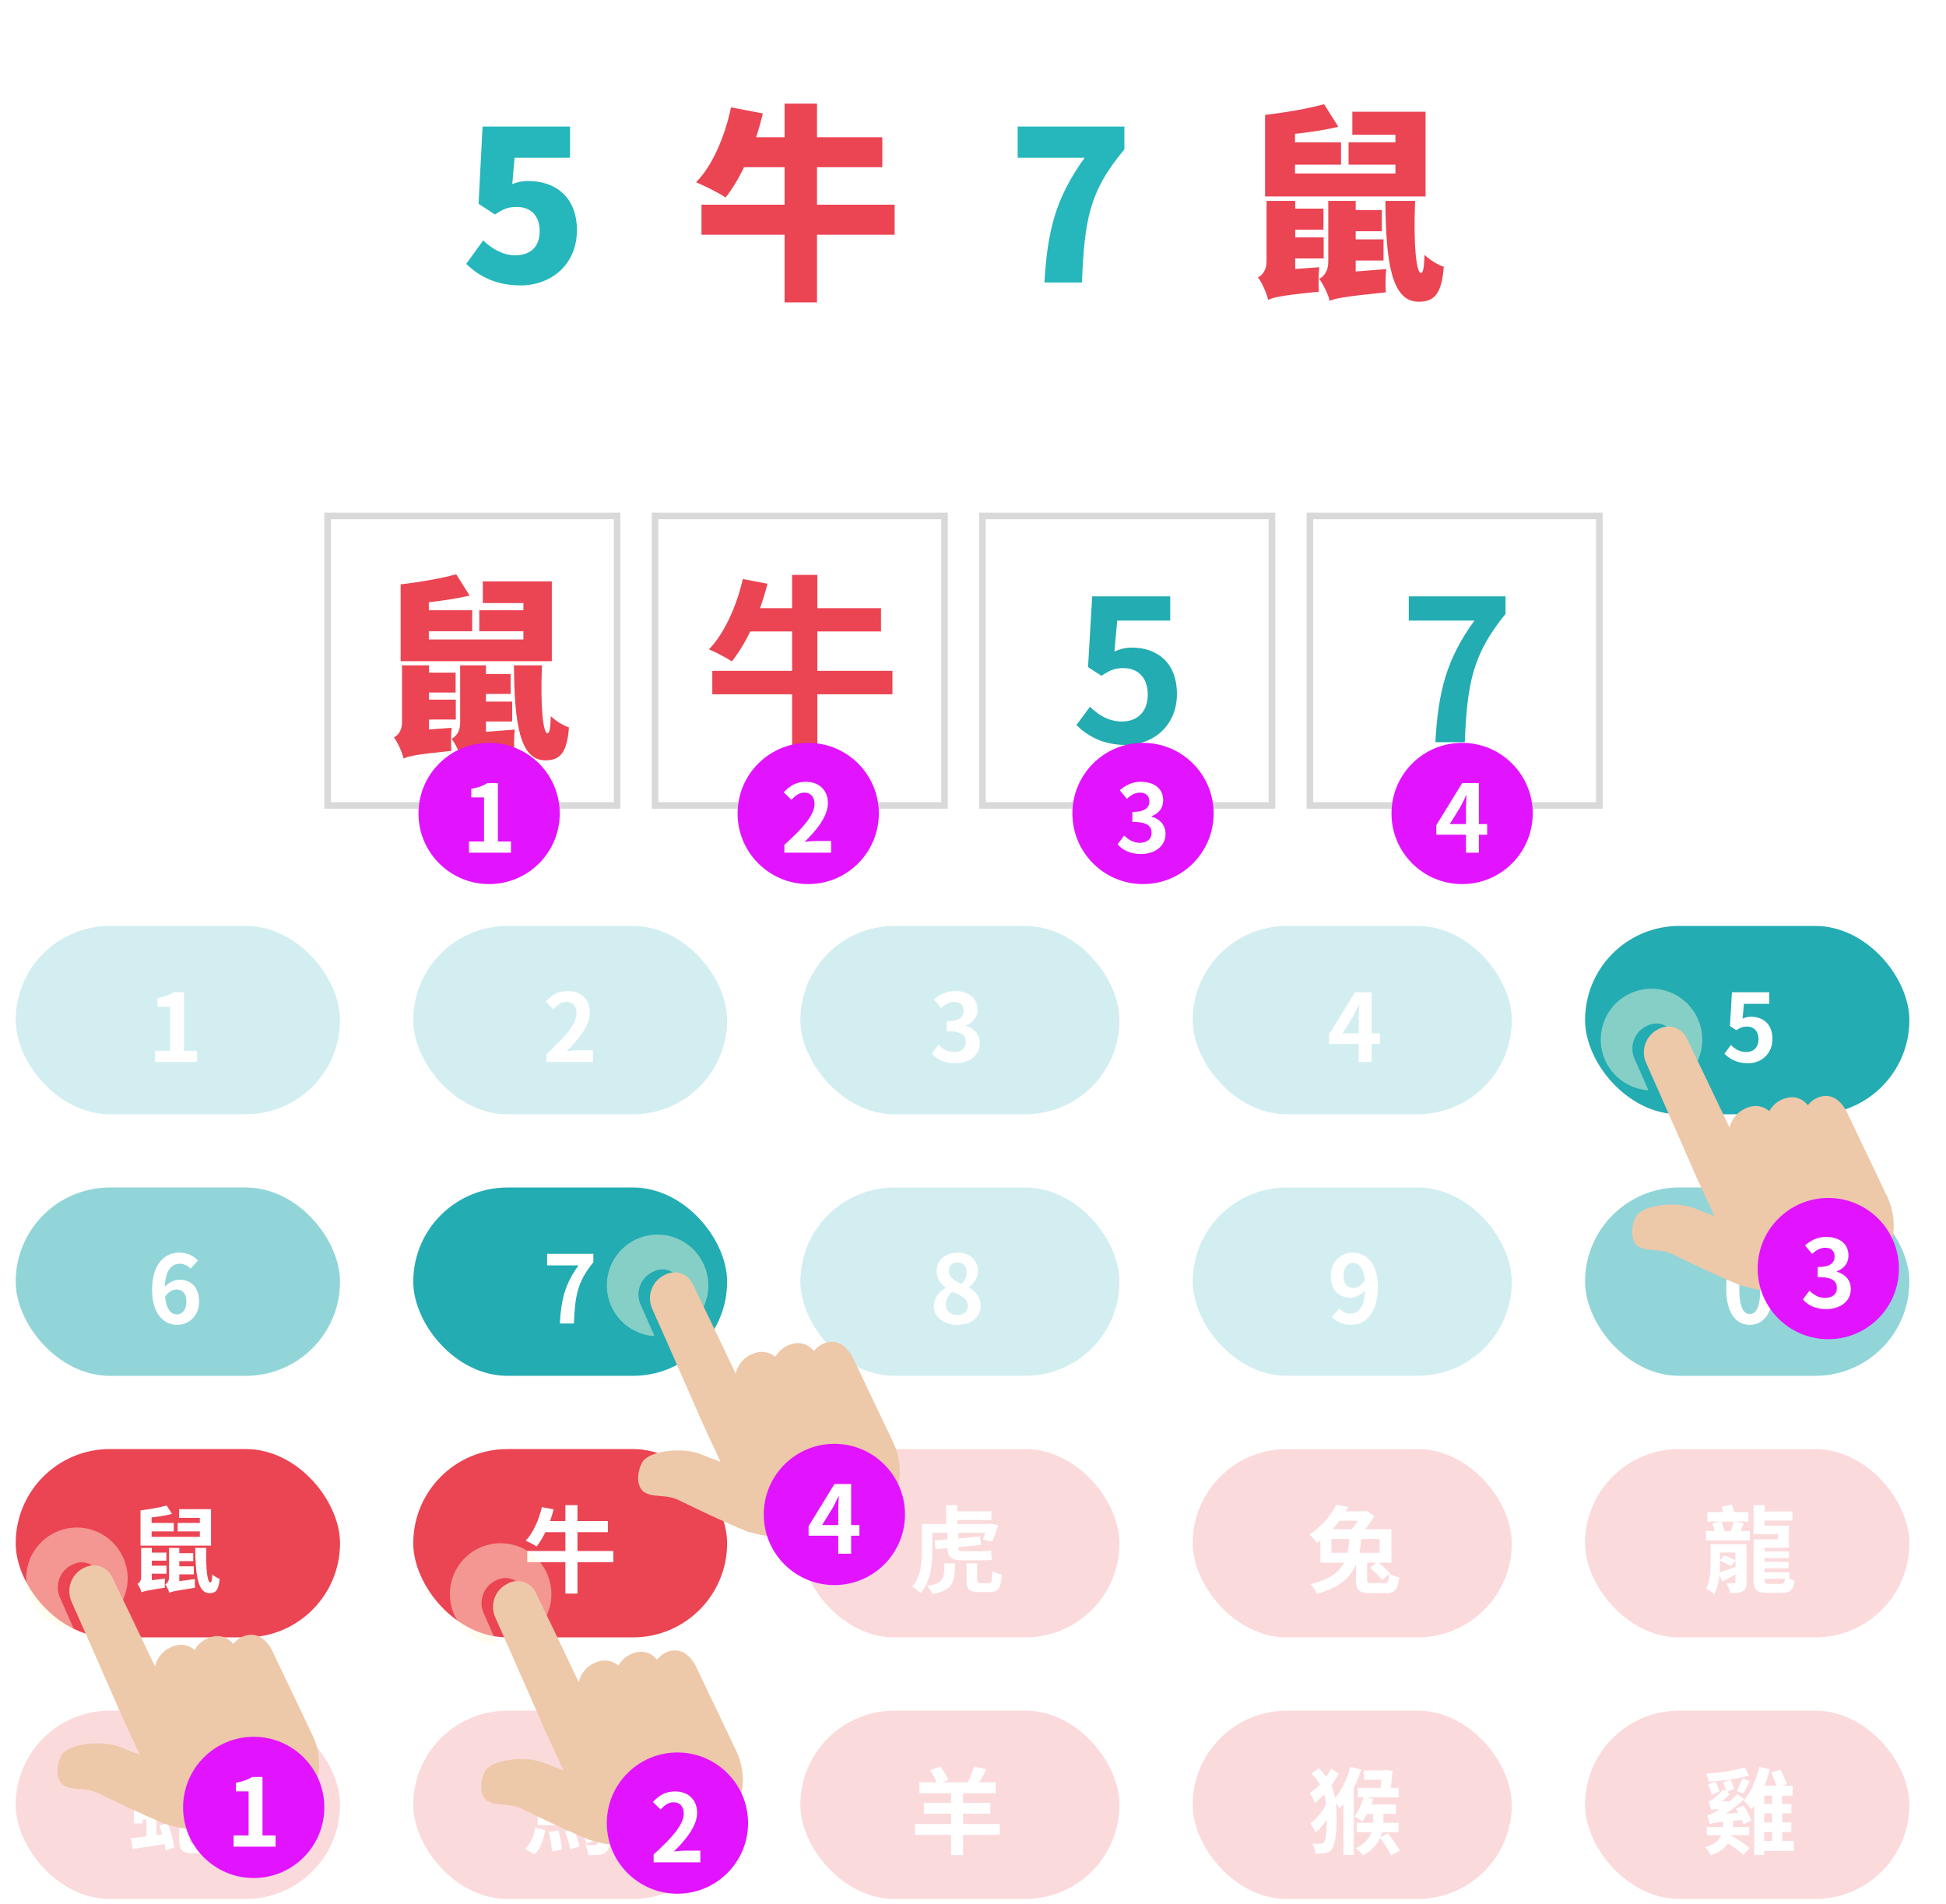 <svg width="372" height="364" viewBox="0 0 372 364" fill="none" xmlns="http://www.w3.org/2000/svg">
<g opacity="0.2">
<rect x="2.5" y="176.5" width="63" height="37" rx="18.5" fill="#23ACB2" stroke="white"/>
<path d="M29.649 203H37.677V200.858H35.175V189.68H33.213C32.349 190.202 31.449 190.544 30.099 190.796V192.434H32.529V200.858H29.649V203Z" fill="white"/>
</g>
<rect x="2.5" y="276.5" width="63" height="37" rx="18.5" fill="#EB4452" stroke="white"/>
<path d="M31.862 287.79C30.548 288.168 28.568 288.51 26.858 288.726C27.056 289.14 27.29 289.806 27.344 290.22C29.108 290.094 31.25 289.824 32.888 289.392L31.862 287.79ZM26.858 288.726V294.666H28.982V289.104L26.858 288.726ZM26.858 293.784V295.458H40.34V288.492H34.238V290.148H38.198V293.784H26.858ZM28.064 291.12V292.74H33.212V291.12H28.064ZM33.968 291.12V292.74H38.846V291.12H33.968ZM37.316 295.89C37.37 301.308 37.874 304.548 40.052 304.548C41.24 304.548 41.816 303.972 41.978 301.812C41.528 301.65 40.952 301.308 40.574 300.948C40.538 302.1 40.43 302.514 40.214 302.514C39.674 302.514 39.314 300.264 39.44 295.89H37.316ZM27.038 304.386C27.038 303.738 29.018 302.712 29.018 302.712V295.908H26.984V301.452C26.984 302.208 26.624 302.586 26.282 302.766C26.57 303.126 26.93 303.936 27.038 304.386ZM27.038 304.386C27.434 304.188 28.082 304.026 31.52 303.504C31.484 303.072 31.484 302.298 31.538 301.758L27.866 302.208L26.966 302.82L27.038 304.386ZM32.366 304.476C32.366 303.828 34.274 302.784 34.274 302.784V295.908H32.312V301.506C32.312 302.28 31.934 302.676 31.592 302.874C31.862 303.234 32.258 304.026 32.366 304.476ZM32.366 304.476C32.78 304.26 33.446 304.098 37.262 303.522C37.244 303.108 37.226 302.37 37.28 301.848L33.176 302.388L32.312 302.982L32.366 304.476ZM28.262 296.79V298.338H31.808V296.79H28.262ZM28.28 299.292V300.822H31.826V299.292H28.28ZM33.374 296.898V298.428H36.938V296.898H33.374ZM33.482 299.418V300.948H37.046V299.418H33.482Z" fill="white"/>
<g opacity="0.5">
<rect x="2.5" y="226.5" width="63" height="37" rx="18.5" fill="#23ACB2" stroke="white"/>
<path d="M33.861 253.252C36.129 253.252 38.055 251.542 38.055 248.806C38.055 245.944 36.453 244.63 34.221 244.63C33.321 244.63 32.079 245.206 31.377 246.196L31.485 247.996C32.151 246.898 32.997 246.502 33.735 246.502C34.869 246.502 35.625 247.222 35.625 248.806C35.625 250.426 34.815 251.254 33.825 251.254C32.511 251.254 31.503 249.976 31.503 246.52C31.503 242.812 32.781 241.57 34.401 241.57C35.157 241.57 35.985 242.002 36.435 242.524L37.857 240.958C37.047 240.112 35.859 239.446 34.239 239.446C31.539 239.446 29.073 241.57 29.073 246.52C29.073 251.218 31.341 253.252 33.861 253.252Z" fill="white"/>
</g>
<g opacity="0.2">
<rect x="2.5" y="326.5" width="63" height="37" rx="18.5" fill="#EB4452" stroke="white"/>
<path d="M27.992 337.754V341.984H29.918V337.754H27.992ZM26.588 340.958V342.722H30.692V346.106H26.588V347.852H32.384V340.958H26.588ZM25.58 340.958V348.554H27.218V340.958H25.58ZM28.19 341.732V346.934H27.992V351.632H29.9V346.934H29.72V341.732H28.19ZM25.022 351.398L25.346 353.468C27.146 353.198 29.522 352.838 31.754 352.46L31.682 350.552C29.252 350.876 26.714 351.218 25.022 351.398ZM30.458 348.968C31.016 350.462 31.52 352.442 31.664 353.72L33.32 353.18C33.158 351.884 32.618 349.958 32.024 348.464L30.458 348.968ZM32.744 340.31V343.892H34.67V342.128H39.746V343.892H41.78V340.31H32.744ZM34.256 343.604V351.542C34.256 353.648 34.796 354.26 36.866 354.26C37.28 354.26 39.062 354.26 39.512 354.26C41.312 354.26 41.852 353.414 42.068 350.588C41.528 350.462 40.682 350.12 40.25 349.796C40.16 351.992 40.052 352.406 39.332 352.406C38.936 352.406 37.46 352.406 37.136 352.406C36.362 352.406 36.254 352.28 36.254 351.542V343.604H34.256ZM39.836 344.9C38.522 345.908 36.326 347.15 34.76 347.834L35.93 349.166C37.55 348.5 39.656 347.402 41.294 346.34L39.836 344.9ZM35.462 338.06C35.84 338.852 36.326 339.95 36.506 340.652L38.558 339.968C38.306 339.302 37.856 338.276 37.406 337.502L35.462 338.06Z" fill="white"/>
</g>
<g opacity="0.2">
<rect x="227.5" y="176.5" width="62" height="37" rx="18.5" fill="#23ACB2" stroke="white"/>
<path d="M259.739 203H262.205V189.68H259.019L254.069 197.744V199.562H263.789V197.528H256.643L258.695 194.216C259.073 193.496 259.433 192.758 259.775 192.038H259.847C259.811 192.83 259.739 194.036 259.739 194.81V203Z" fill="white"/>
</g>
<g opacity="0.2">
<rect x="227.5" y="276.5" width="62" height="37" rx="18.5" fill="#EB4452" stroke="white"/>
<path d="M258.01 293.172C257.722 297.6 257.416 301.164 250.522 302.838C250.972 303.288 251.512 304.116 251.728 304.656C259.198 302.658 259.936 298.356 260.278 293.172H258.01ZM255.436 287.628C254.518 289.536 252.808 291.732 250.288 293.352C250.756 293.694 251.458 294.45 251.764 294.936C254.536 292.974 256.408 290.544 257.722 288.06L255.436 287.628ZM261.916 299.67C262.726 300.39 263.752 301.416 264.202 302.064L265.696 300.768C265.192 300.12 264.112 299.166 263.32 298.518L261.916 299.67ZM254.518 294.198H263.734V296.826H254.518V294.198ZM252.412 292.326V298.716H265.984V292.326H252.412ZM260.368 288.888V289.32C259.954 290.274 258.946 291.804 258.028 292.776C258.496 293.046 259.216 293.514 259.63 293.856C260.674 292.776 261.97 291.102 262.726 289.806L261.214 288.798L260.872 288.888H260.368ZM255.562 288.888L254.284 290.706H261.16V288.888H255.562ZM259.198 297.744V301.956C259.198 303.936 259.738 304.548 262.042 304.548C262.492 304.548 264.346 304.548 264.85 304.548C266.632 304.548 267.226 303.918 267.478 301.542C266.884 301.416 265.984 301.074 265.552 300.75C265.462 302.352 265.336 302.622 264.652 302.622C264.184 302.622 262.654 302.622 262.294 302.622C261.484 302.622 261.34 302.532 261.34 301.92V297.744H259.198Z" fill="white"/>
</g>
<g opacity="0.2">
<rect x="227.5" y="226.5" width="62" height="37" rx="18.5" fill="#23ACB2" stroke="white"/>
<path d="M258.281 253.252C260.927 253.252 263.393 251.074 263.393 246.034C263.393 241.426 261.125 239.446 258.587 239.446C256.319 239.446 254.411 241.138 254.411 243.892C254.411 246.718 255.995 248.068 258.227 248.068C259.163 248.068 260.369 247.474 261.089 246.484L260.945 244.684C260.297 245.782 259.469 246.196 258.713 246.196C257.579 246.196 256.823 245.44 256.823 243.892C256.823 242.236 257.633 241.426 258.641 241.426C259.937 241.426 260.963 242.632 260.963 246.034C260.963 249.85 259.685 251.11 258.119 251.11C257.327 251.11 256.517 250.696 256.013 250.138L254.609 251.74C255.419 252.568 256.607 253.252 258.281 253.252Z" fill="white"/>
</g>
<g opacity="0.2">
<rect x="227.5" y="326.5" width="62" height="37" rx="18.5" fill="#EB4452" stroke="white"/>
<path d="M258.118 337.754C257.596 339.86 256.426 342.488 254.86 344.036C255.22 344.432 255.796 345.224 256.048 345.692C257.956 343.838 259.36 340.904 260.206 338.24L258.118 337.754ZM260.674 343.424C260.386 344.648 259.738 346.232 258.928 347.222C259.342 347.438 260.026 347.87 260.386 348.194C261.322 347.096 262.06 345.368 262.546 343.874L260.674 343.424ZM260.71 338.438V340.22H264.904V338.438H260.71ZM259.558 341.768V343.568H267.37V341.768H259.558ZM260.854 344.936V346.736H266.866V344.936H260.854ZM259.342 348.428V350.228H267.352V348.428H259.342ZM264.202 338.438V338.672C264.148 339.572 264.004 341.21 263.824 342.452L265.75 342.614C265.93 341.408 266.092 339.932 266.182 338.492L264.742 338.366L264.418 338.438H264.202ZM262.474 345.854V348.212C262.474 349.67 262.186 351.866 259.18 353.288C259.63 353.63 260.242 354.278 260.53 354.692C263.842 352.892 264.454 350.246 264.454 348.248V345.854H262.474ZM256.804 342.488V354.602H258.802V340.688L258.658 340.616L256.804 342.488ZM250.702 339.05C253.222 341.498 253.636 344.162 253.636 347.438C253.636 349.616 253.51 351.65 253.114 352.154C252.988 352.334 252.844 352.406 252.61 352.442C252.232 352.478 251.656 352.478 250.864 352.424C251.206 352.982 251.386 353.684 251.404 354.314C252.214 354.35 252.934 354.332 253.51 354.188C253.96 354.098 254.32 353.882 254.572 353.54C255.328 352.496 255.508 349.958 255.508 347.492C255.508 344.018 255.13 340.886 252.106 338.024L250.702 339.05ZM253.582 344.72C252.934 346.16 251.656 347.762 250.468 348.554C250.828 348.986 251.296 349.832 251.494 350.318C252.79 349.184 254.212 347.222 254.986 345.548L253.582 344.72ZM254.446 338.114C253.6 339.86 251.908 341.804 250.378 342.776C250.738 343.244 251.17 344.144 251.35 344.684C253.078 343.334 254.896 341.048 255.922 339.014L254.446 338.114ZM263.806 351.254C264.544 352.316 265.516 353.792 265.948 354.656L267.604 353.72C267.1 352.856 266.092 351.47 265.336 350.426L263.806 351.254Z" fill="white"/>
</g>
<rect x="302.5" y="176.5" width="63" height="37" rx="18.5" fill="#23ACB2" stroke="white"/>
<path d="M334.159 203.252C336.607 203.252 338.821 201.542 338.821 198.59C338.821 195.674 336.949 194.36 334.717 194.36C334.105 194.36 333.637 194.486 333.115 194.72L333.367 191.894H338.209V189.68H331.081L330.703 196.142L331.927 196.934C332.701 196.43 333.133 196.232 333.925 196.232C335.257 196.232 336.157 197.096 336.157 198.644C336.157 200.228 335.203 201.11 333.799 201.11C332.575 201.11 331.621 200.498 330.883 199.76L329.641 201.434C330.649 202.424 332.053 203.252 334.159 203.252Z" fill="white"/>
<g opacity="0.2">
<rect x="302.5" y="276.5" width="63" height="37" rx="18.5" fill="#EB4452" stroke="white"/>
<path d="M326.382 289.05V290.85H334.23V289.05H326.382ZM326.112 292.668V294.468H334.5V292.668H326.112ZM327.354 291.192C327.57 291.84 327.804 292.686 327.894 293.244L329.658 292.776C329.568 292.254 329.316 291.408 329.064 290.814L327.354 291.192ZM331.44 290.814C331.314 291.426 331.008 292.326 330.792 292.938L332.412 293.334C332.664 292.794 333.006 292.02 333.366 291.21L331.44 290.814ZM331.746 295.206V302.406C331.746 302.604 331.674 302.658 331.458 302.658C331.278 302.676 330.648 302.676 330.072 302.658C330.324 303.162 330.63 303.972 330.738 304.53C331.746 304.53 332.52 304.512 333.114 304.188C333.708 303.864 333.87 303.342 333.87 302.46V295.206H331.746ZM336.03 288.924V290.67H342.654V288.924H336.03ZM336.03 296.574V297.834H341.988V296.574H336.03ZM336.156 298.554V299.814H341.898V298.554H336.156ZM335.922 300.552V301.794H342.078V300.552H335.922ZM335.22 287.718V292.722H337.326V287.718H335.22ZM335.22 291.66V293.262H339.9V294.27H335.22V295.872H341.97V291.66H335.22ZM335.22 295.08V302.01C335.22 303.99 335.832 304.494 337.866 304.494C338.334 304.494 340.188 304.494 340.638 304.494C342.276 304.494 342.834 303.936 343.068 302.1C342.492 301.974 341.682 301.686 341.232 301.38C341.16 302.514 341.034 302.766 340.44 302.766C340.026 302.766 338.514 302.766 338.19 302.766C337.452 302.766 337.326 302.658 337.326 301.974V295.08H335.22ZM329.082 288.06C329.316 288.672 329.55 289.518 329.622 290.076L331.656 289.518C331.548 288.996 331.278 288.186 331.026 287.592L329.082 288.06ZM327.948 295.206V296.772H332.25V295.206H327.948ZM326.994 295.206V298.806C326.994 300.3 326.94 302.244 326.13 303.684C326.544 303.864 327.354 304.404 327.678 304.71C328.65 303.108 328.794 300.642 328.794 298.824V295.206H326.994ZM328.578 300.642L329.19 302.352C330.198 301.83 331.296 301.218 332.43 300.588L332.142 299.364C330.792 299.85 329.514 300.354 328.578 300.642ZM328.758 298.32C329.46 298.626 330.414 299.094 330.9 299.382L331.764 298.284C331.26 297.996 330.306 297.582 329.604 297.312L328.758 298.32Z" fill="white"/>
</g>
<g opacity="0.5">
<rect x="302.5" y="226.5" width="63" height="37" rx="18.5" fill="#23ACB2" stroke="white"/>
<path d="M334.501 253.252C337.201 253.252 339.001 250.894 339.001 246.286C339.001 241.696 337.201 239.446 334.501 239.446C331.783 239.446 329.983 241.696 329.983 246.286C329.983 250.894 331.783 253.252 334.501 253.252ZM334.501 251.182C333.349 251.182 332.485 250.03 332.485 246.286C332.485 242.56 333.349 241.48 334.501 241.48C335.653 241.48 336.499 242.56 336.499 246.286C336.499 250.03 335.653 251.182 334.501 251.182Z" fill="white"/>
</g>
<g opacity="0.2">
<rect x="302.5" y="326.5" width="63" height="37" rx="18.5" fill="#EB4452" stroke="white"/>
<path d="M326.238 349.238V350.804H334.392V349.238H326.238ZM329.586 351.956C330.882 352.676 332.484 353.81 333.24 354.584L334.446 353.288C333.636 352.514 331.98 351.47 330.72 350.786L329.586 351.956ZM329.46 348.068C329.334 350.768 328.956 352.262 325.95 353.108C326.346 353.45 326.832 354.17 327.012 354.638C330.54 353.522 331.152 351.434 331.35 348.068H329.46ZM336.084 344.828V346.646H342.438V344.828H336.084ZM336.084 348.374V350.192H342.438V348.374H336.084ZM336.102 351.902V353.846H342.924V351.902H336.102ZM336.318 337.718C335.742 340.202 334.698 342.65 333.348 344.162C333.78 344.558 334.5 345.458 334.788 345.89C336.3 344.054 337.578 341.12 338.334 338.204L336.318 337.718ZM337.254 341.336H337.236L335.328 343.406V354.602H337.254V343.262H342.69V341.336H337.254ZM338.766 342.128V352.946H340.692V342.128H338.766ZM331.836 345.746C332.43 346.664 333.024 347.906 333.24 348.716L334.788 348.032C334.536 347.222 333.906 346.034 333.294 345.152L331.836 345.746ZM329.37 340.742C329.64 341.318 329.928 342.092 330.018 342.596L331.494 341.966C331.386 341.462 331.08 340.724 330.792 340.166L329.37 340.742ZM333.528 337.844C331.71 338.438 328.776 338.87 326.238 339.05C326.382 339.464 326.58 340.13 326.616 340.58C329.172 340.436 332.214 340.058 334.338 339.41L333.528 337.844ZM326.526 341.12C326.814 341.732 327.102 342.56 327.192 343.1L328.686 342.452C328.578 341.912 328.254 341.12 327.93 340.544L326.526 341.12ZM333.078 339.932C332.826 340.688 332.358 341.714 331.998 342.38L333.258 342.848C333.636 342.254 334.086 341.354 334.5 340.454L333.078 339.932ZM327.084 345.998C327.084 345.656 327.912 345.188 327.912 345.188V345.152C328.848 344.63 329.856 343.802 330.684 342.938L329.406 342.02C328.722 342.92 327.768 343.676 327.444 343.91C327.156 344.126 326.904 344.288 326.652 344.342C326.814 344.792 327.012 345.638 327.084 345.998ZM327.084 345.998C327.39 345.872 327.894 345.782 330.684 345.71C330.81 345.368 331.098 344.72 331.35 344.324L327.804 344.36L327.084 344.828V345.998ZM326.832 348.68C326.832 348.374 327.75 347.96 327.75 347.96V347.906C329.622 346.97 331.638 345.62 333.42 343.946L332.142 342.938C330.612 344.54 328.542 345.962 327.876 346.34C327.264 346.736 326.85 346.952 326.418 347.024C326.562 347.492 326.778 348.356 326.832 348.68ZM326.832 348.68C327.318 348.464 328.038 348.374 333.87 347.816C333.798 347.474 333.708 346.844 333.672 346.394L327.57 346.898L326.796 347.438L326.832 348.68ZM338.568 338.816C339 339.716 339.522 340.922 339.72 341.678L341.592 341.048C341.34 340.292 340.818 339.158 340.35 338.276L338.568 338.816Z" fill="white"/>
</g>
<g opacity="0.2">
<rect x="78.5" y="176.5" width="61" height="37" rx="18.5" fill="#23ACB2" stroke="white"/>
<path d="M104.447 203H113.375V200.768H110.495C109.865 200.768 108.983 200.858 108.317 200.93C110.747 198.554 112.763 195.962 112.763 193.532C112.763 191.048 111.071 189.446 108.569 189.446C106.751 189.446 105.545 190.148 104.321 191.462L105.779 192.902C106.463 192.146 107.237 191.516 108.227 191.516C109.505 191.516 110.207 192.344 110.207 193.676C110.207 195.728 108.083 198.23 104.447 201.488V203Z" fill="white"/>
</g>
<rect x="78.5" y="276.5" width="61" height="37" rx="18.5" fill="#EB4452" stroke="white"/>
<path d="M103.582 288.096C103.006 290.58 101.908 293.046 100.486 294.522C101.062 294.756 102.106 295.296 102.574 295.62C103.924 293.946 105.13 291.3 105.832 288.528L103.582 288.096ZM103.906 290.76L103.276 292.884H116.2V290.76H103.906ZM100.792 296.484V298.626H117.244V296.484H100.792ZM108.082 287.718V304.62H110.386V287.718H108.082Z" fill="white"/>
<rect x="78.5" y="226.5" width="61" height="37" rx="18.5" fill="#23ACB2" stroke="white"/>
<path d="M107.021 253H109.703C109.937 247.798 110.333 245.062 113.429 241.282V239.68H104.591V241.894H110.585C108.029 245.422 107.273 248.392 107.021 253Z" fill="white"/>
<g opacity="0.2">
<rect x="78.5" y="326.5" width="61" height="37" rx="18.5" fill="#EB4452" stroke="white"/>
<path d="M103.924 344.198V345.89H115.102V344.198H103.924ZM103.924 341.408V343.1H115.102V341.408H103.924ZM102.772 347.024V348.878H115.3V347.024H102.772ZM114.886 347.024V347.348C114.706 350.804 114.49 352.136 114.166 352.496C114.022 352.658 113.86 352.694 113.572 352.694C113.248 352.712 112.582 352.694 111.88 352.604C112.186 353.162 112.438 354.008 112.456 354.602C113.338 354.638 114.184 354.62 114.67 354.548C115.228 354.476 115.642 354.332 116.038 353.846C116.56 353.252 116.794 351.65 117.01 347.87C117.046 347.582 117.064 347.024 117.064 347.024H114.886ZM107.992 350.102C108.46 351.182 108.874 352.586 108.982 353.468L110.764 353C110.62 352.118 110.17 350.75 109.666 349.706L107.992 350.102ZM110.89 349.814C111.394 350.606 111.934 351.704 112.132 352.406L113.806 351.794C113.572 351.092 112.996 350.048 112.456 349.274L110.89 349.814ZM104.896 350.174C105.22 351.362 105.49 352.91 105.49 353.918L107.416 353.594C107.362 352.568 107.092 351.056 106.714 349.868L104.896 350.174ZM102.322 349.346C102.052 350.93 101.458 352.442 100.396 353.396L102.16 354.512C103.366 353.396 103.888 351.632 104.23 349.868L102.322 349.346ZM108.154 339.428V347.762H110.296V339.428H108.154ZM102.772 338.42V347.924H104.896V340.274H115.75V338.42H102.772Z" fill="white"/>
</g>
<g opacity="0.2">
<rect x="152.5" y="176.5" width="62" height="37" rx="18.5" fill="#23ACB2" stroke="white"/>
<path d="M182.605 203.252C185.161 203.252 187.303 201.848 187.303 199.4C187.303 197.636 186.151 196.538 184.639 196.106V196.016C186.061 195.476 186.853 194.414 186.853 192.992C186.853 190.706 185.107 189.446 182.533 189.446C180.985 189.446 179.707 190.076 178.555 191.066L179.905 192.704C180.697 191.966 181.471 191.516 182.425 191.516C183.559 191.516 184.207 192.146 184.207 193.19C184.207 194.378 183.415 195.206 180.967 195.206V197.114C183.865 197.114 184.639 197.924 184.639 199.238C184.639 200.426 183.721 201.11 182.353 201.11C181.147 201.11 180.193 200.498 179.401 199.724L178.141 201.398C179.077 202.478 180.499 203.252 182.605 203.252Z" fill="white"/>
</g>
<g opacity="0.2">
<rect x="152.5" y="276.5" width="62" height="37" rx="18.5" fill="#EB4452" stroke="white"/>
<path d="M180.858 287.736V292.326H183V287.736H180.858ZM182.136 288.888V290.562H189.516V288.888H182.136ZM177.96 291.318V293.01H189.228V291.318H177.96ZM188.706 291.318V291.552C188.508 292.47 188.166 293.586 187.896 294.288L189.66 294.702C190.038 293.91 190.47 292.65 190.812 291.57L189.336 291.246L188.994 291.318H188.706ZM178.644 294.486L178.824 296.142L187.536 295.332L187.356 293.712L178.644 294.486ZM176.232 291.318V296.394C176.232 298.572 176.07 301.362 174.378 303.324C174.81 303.54 175.656 304.188 175.98 304.53C177.906 302.37 178.23 298.896 178.23 296.412V291.318H176.232ZM180.534 298.842C180.552 301.758 180.39 302.658 177.222 303.162C177.618 303.522 178.122 304.26 178.23 304.71C182.154 304.026 182.568 302.46 182.55 298.842H180.534ZM184.764 298.842V302.118C184.764 303.792 185.214 304.332 187.122 304.332C187.5 304.332 188.814 304.332 189.21 304.332C190.812 304.332 191.316 303.666 191.514 301.02C190.974 300.894 190.11 300.606 189.714 300.3C189.624 302.37 189.534 302.64 189.012 302.64C188.688 302.64 187.68 302.64 187.446 302.64C186.888 302.64 186.798 302.568 186.798 302.082V298.842H184.764ZM181.11 292.884V295.728C181.11 297.564 181.704 298.266 183.882 298.266C184.386 298.266 186.852 298.266 187.482 298.266C188.256 298.266 189.21 298.248 189.624 298.122C189.552 297.636 189.498 296.934 189.426 296.358C188.976 296.484 187.986 296.52 187.338 296.52C186.744 296.52 184.494 296.52 183.954 296.52C183.324 296.52 183.216 296.304 183.216 295.782V292.884H181.11Z" fill="white"/>
</g>
<g opacity="0.2">
<rect x="152.5" y="226.5" width="62" height="37" rx="18.5" fill="#23ACB2" stroke="white"/>
<path d="M182.983 253.252C185.665 253.252 187.465 251.722 187.465 249.706C187.465 247.87 186.457 246.808 185.233 246.142V246.052C186.097 245.422 186.943 244.324 186.943 242.992C186.943 240.868 185.431 239.464 183.073 239.464C180.751 239.464 179.041 240.832 179.041 242.974C179.041 244.378 179.797 245.404 180.805 246.142V246.214C179.581 246.862 178.537 247.996 178.537 249.706C178.537 251.794 180.427 253.252 182.983 253.252ZM183.829 245.404C182.425 244.846 181.381 244.216 181.381 242.974C181.381 241.912 182.101 241.318 183.019 241.318C184.117 241.318 184.783 242.074 184.783 243.172C184.783 243.964 184.477 244.72 183.829 245.404ZM183.037 251.38C181.795 251.38 180.805 250.606 180.805 249.4C180.805 248.41 181.309 247.51 182.047 246.934C183.757 247.654 184.999 248.212 184.999 249.598C184.999 250.75 184.189 251.38 183.037 251.38Z" fill="white"/>
</g>
<g opacity="0.2">
<rect x="152.5" y="326.5" width="62" height="37" rx="18.5" fill="#EB4452" stroke="white"/>
<path d="M181.812 341.57V354.62H184.098V341.57H181.812ZM175.764 340.706V342.794H190.326V340.706H175.764ZM176.592 344.648V346.718H189.318V344.648H176.592ZM174.918 348.68V350.75H191.118V348.68H174.918ZM177.798 338.384C178.356 339.212 178.968 340.346 179.184 341.066L181.29 340.274C181.02 339.554 180.372 338.474 179.778 337.682L177.798 338.384ZM186.222 337.664C185.916 338.69 185.322 340.094 184.836 341.03L186.69 341.552C187.248 340.724 187.95 339.446 188.562 338.222L186.222 337.664Z" fill="white"/>
</g>
<rect x="62.628" y="98.628" width="55.337" height="55.337" stroke="#D9D9D9" stroke-width="1.256"/>
<path d="M87.211 109.779C84.348 110.57 80.242 111.286 76.587 111.7C77.077 112.755 77.642 114.413 77.793 115.468C81.56 115.242 86.119 114.714 89.773 113.848L87.211 109.779ZM76.587 111.7V124.434H81.975V112.642L76.587 111.7ZM76.587 122.249V126.394H105.484V111.135H92.297V115.279H100.058V122.249H76.587ZM79.714 116.636V120.667H90.263V116.636H79.714ZM91.619 116.636V120.667H101.641V116.636H91.619ZM98.25 127.185C98.325 138.223 99.343 145.344 104.24 145.344C107.028 145.344 108.385 143.988 108.761 139.052C107.631 138.676 106.237 137.809 105.295 136.905C105.22 139.241 105.032 140.183 104.655 140.183C103.864 140.183 103.261 135.473 103.6 127.185H98.25ZM77.152 145.005C77.152 143.423 82.012 140.974 82.012 140.974V127.185H76.851V138.073C76.851 139.693 76.097 140.522 75.306 140.974C76.022 141.84 76.888 143.875 77.152 145.005ZM77.152 145.005C78.056 144.553 79.526 144.214 86.269 143.536C86.194 142.405 86.194 140.484 86.345 139.128L79.149 139.655L76.964 141.124L77.152 145.005ZM88.229 145.193C88.229 143.611 92.9 141.124 92.9 141.124V127.185H87.965V138.186C87.965 139.881 87.136 140.785 86.345 141.237C87.023 142.104 87.965 144.063 88.229 145.193ZM88.229 145.193C89.17 144.741 90.677 144.44 98.325 143.649C98.25 142.594 98.25 140.748 98.401 139.467L90.188 140.107L88.078 141.501L88.229 145.193ZM80.129 128.579V132.384H87.098V128.579H80.129ZM80.166 133.74V137.545H87.136V133.74H80.166ZM90.64 128.842V132.648H97.61V128.842H90.64ZM90.941 134.117V137.922H97.911V134.117H90.941Z" fill="#EB4452"/>
<rect x="125.221" y="98.628" width="55.337" height="55.337" stroke="#D9D9D9" stroke-width="1.256"/>
<path d="M142.005 110.683C140.8 115.882 138.501 121.044 135.525 124.133C136.731 124.623 138.916 125.753 139.895 126.431C142.721 122.927 145.245 117.389 146.715 111.587L142.005 110.683ZM142.683 116.259L141.365 120.705H168.415V116.259H142.683ZM136.166 128.24V132.723H170.6V128.24H136.166ZM151.424 109.892V145.269H156.246V109.892H151.424Z" fill="#EB4452"/>
<rect x="187.813" y="98.628" width="55.337" height="55.337" stroke="#D9D9D9" stroke-width="1.256"/>
<path d="M215.225 142.405C220.349 142.405 224.983 138.826 224.983 132.648C224.983 126.544 221.065 123.794 216.393 123.794C215.112 123.794 214.132 124.058 213.04 124.547L213.567 118.633H223.702V113.999H208.783L207.991 127.524L210.553 129.182C212.173 128.127 213.078 127.712 214.735 127.712C217.523 127.712 219.407 129.521 219.407 132.761C219.407 136.076 217.41 137.922 214.471 137.922C211.91 137.922 209.913 136.641 208.368 135.096L205.769 138.6C207.878 140.672 210.817 142.405 215.225 142.405Z" fill="#23ACB2"/>
<rect x="250.406" y="98.628" width="55.337" height="55.337" stroke="#D9D9D9" stroke-width="1.256"/>
<path d="M274.389 141.878H280.003C280.493 130.99 281.322 125.263 287.802 117.352V113.999H269.303V118.633H281.849C276.499 126.017 274.917 132.233 274.389 141.878Z" fill="#23ACB2"/>
<path opacity="0.45" d="M23.442 297.514C22.703 295.97 21.57 294.65 20.158 293.686C18.745 292.722 17.103 292.149 15.398 292.025C13.694 291.902 11.986 292.232 10.45 292.981C8.913 293.731 7.602 294.875 6.648 296.296C5.695 297.716 5.134 299.365 5.021 301.073C4.908 302.781 5.249 304.489 6.007 306.023C6.766 307.557 7.915 308.863 9.34 309.809C10.765 310.755 12.414 311.307 14.12 311.408L11.518 305.514C10.97 304.372 10.898 303.058 11.317 301.862C11.737 300.667 12.613 299.687 13.754 299.138L13.996 299.023C14.896 298.592 15.929 298.536 16.87 298.868C17.81 299.2 18.58 299.892 19.011 300.793L22.338 307.731C23.459 306.303 24.157 304.588 24.352 302.781C24.547 300.975 24.232 299.15 23.442 297.514Z" fill="#FFFCDE"/>
<g filter="url(#filter0_d_507_1552)">
<path d="M18.417 299.431C17.975 298.502 17.185 297.788 16.22 297.446C15.255 297.104 14.195 297.161 13.272 297.606L13.023 297.725C11.852 298.29 10.953 299.301 10.523 300.535C10.093 301.768 10.167 303.123 10.729 304.301L13.431 310.389L19.324 323.788C19.423 324.245 23.743 333.446 23.743 333.446C22.601 333.026 21.314 332.533 20.117 332.044C17.352 330.894 13.399 331.132 11.083 331.944C9.859 332.368 9.052 332.957 8.68 333.683C8.554 333.924 8.445 334.174 8.354 334.431C7.765 336.102 7.774 338.333 9.197 339.283C9.879 339.654 10.635 339.867 11.409 339.903C12.497 340.04 14.174 339.954 15.861 340.816C18.698 342.226 25.176 345.316 28.961 346.804C29.636 346.881 31.264 347.456 31.916 347.484C33.979 347.735 35.724 348.063 36.417 348.365C36.957 348.602 39.527 348.666 39.527 348.666C41.708 348.926 45.221 348.447 48.724 346.754C52.228 345.06 55.524 343.732 56.884 340.51L57.015 340.446V340.259C57.704 338.589 58.038 336.793 57.996 334.985C57.954 333.177 57.537 331.398 56.771 329.763L54.622 325.263L49.06 313.602C48.684 312.808 47.247 310.239 44.645 310.512C43.527 310.637 42.5 311.193 41.78 312.064L41.585 312.174L41.522 312.21C41.061 311.605 40.428 311.155 39.708 310.921C38.987 310.686 38.213 310.677 37.487 310.896C36.801 311.064 36.156 311.372 35.593 311.802C35.03 312.231 34.561 312.772 34.215 313.392C32.764 312.196 30.951 312.087 29.092 313.182C28.474 313.548 27.937 314.038 27.515 314.621C27.092 315.205 26.793 315.869 26.635 316.573L21.889 306.629L18.417 299.431Z" fill="#EDC8A9"/>
</g>
<path opacity="0.45" d="M104.442 300.514C103.703 298.97 102.57 297.65 101.158 296.686C99.745 295.722 98.103 295.149 96.398 295.025C94.694 294.902 92.986 295.232 91.45 295.981C89.913 296.731 88.602 297.875 87.648 299.296C86.695 300.716 86.134 302.365 86.021 304.073C85.908 305.781 86.249 307.489 87.007 309.023C87.766 310.557 88.915 311.863 90.34 312.809C91.765 313.755 93.414 314.307 95.12 314.408L92.518 308.514C91.97 307.372 91.898 306.058 92.317 304.862C92.737 303.667 93.613 302.687 94.754 302.138L94.996 302.023C95.896 301.592 96.929 301.536 97.87 301.868C98.81 302.2 99.58 302.892 100.011 303.793L103.338 310.731C104.459 309.303 105.157 307.588 105.352 305.781C105.547 303.975 105.232 302.15 104.442 300.514Z" fill="#FFFCDE"/>
<g filter="url(#filter1_d_507_1552)">
<path d="M99.417 302.431C98.975 301.502 98.185 300.788 97.22 300.446C96.255 300.104 95.195 300.161 94.272 300.606L94.023 300.725C92.853 301.29 91.953 302.301 91.523 303.535C91.093 304.768 91.167 306.123 91.729 307.301L94.431 313.389L100.324 326.788C100.423 327.245 104.743 336.446 104.743 336.446C103.601 336.026 102.314 335.533 101.117 335.044C98.352 333.894 94.399 334.132 92.083 334.944C90.859 335.368 90.052 335.957 89.68 336.683C89.554 336.924 89.445 337.174 89.354 337.431C88.765 339.102 88.774 341.333 90.197 342.283C90.879 342.654 91.635 342.867 92.409 342.903C93.497 343.04 95.174 342.954 96.861 343.816C99.698 345.226 106.176 348.316 109.961 349.804C110.636 349.881 112.264 350.456 112.916 350.484C114.979 350.735 116.724 351.063 117.418 351.365C117.957 351.602 120.527 351.666 120.527 351.666C122.708 351.926 126.221 351.447 129.725 349.754C133.229 348.06 136.524 346.732 137.884 343.51L138.015 343.446V343.259C138.704 341.589 139.039 339.793 138.996 337.985C138.954 336.177 138.537 334.398 137.771 332.763L135.622 328.263L130.06 316.602C129.684 315.808 128.247 313.239 125.645 313.512C124.527 313.637 123.5 314.193 122.78 315.064L122.585 315.174L122.522 315.21C122.061 314.605 121.428 314.155 120.708 313.921C119.987 313.686 119.213 313.677 118.487 313.896C117.801 314.064 117.156 314.372 116.593 314.802C116.03 315.231 115.561 315.772 115.215 316.392C113.764 315.196 111.951 315.087 110.092 316.182C109.474 316.548 108.937 317.038 108.515 317.621C108.092 318.205 107.793 318.869 107.635 319.573L102.889 309.629L99.417 302.431Z" fill="#EDC8A9"/>
</g>
<path opacity="0.45" d="M324.442 194.514C323.703 192.97 322.57 191.65 321.158 190.686C319.745 189.722 318.103 189.149 316.398 189.025C314.694 188.902 312.986 189.232 311.45 189.981C309.913 190.731 308.602 191.875 307.648 193.296C306.695 194.716 306.134 196.365 306.021 198.073C305.908 199.781 306.249 201.489 307.007 203.023C307.766 204.557 308.915 205.863 310.34 206.809C311.765 207.755 313.414 208.307 315.12 208.408L312.518 202.514C311.97 201.372 311.898 200.058 312.317 198.862C312.737 197.667 313.613 196.687 314.754 196.138L314.997 196.023C315.896 195.592 316.929 195.536 317.87 195.868C318.81 196.2 319.58 196.892 320.011 197.793L323.338 204.731C324.459 203.303 325.157 201.588 325.352 199.781C325.547 197.975 325.232 196.15 324.442 194.514Z" fill="#FFFCDE"/>
<g filter="url(#filter2_d_507_1552)">
<path d="M319.417 196.431C318.975 195.502 318.185 194.788 317.22 194.446C316.255 194.104 315.195 194.161 314.272 194.606L314.023 194.725C312.853 195.29 311.953 196.301 311.523 197.535C311.093 198.768 311.167 200.123 311.729 201.301L314.431 207.389L320.324 220.788C320.423 221.245 324.743 230.446 324.743 230.446C323.601 230.026 322.314 229.533 321.117 229.044C318.352 227.894 314.399 228.132 312.083 228.944C310.859 229.368 310.052 229.957 309.68 230.683C309.554 230.924 309.445 231.174 309.354 231.431C308.765 233.102 308.774 235.333 310.197 236.283C310.879 236.654 311.635 236.867 312.409 236.903C313.497 237.04 315.174 236.954 316.86 237.816C319.698 239.226 326.176 242.316 329.961 243.804C330.636 243.881 332.264 244.456 332.916 244.484C334.979 244.735 336.724 245.063 337.418 245.365C337.957 245.602 340.527 245.666 340.527 245.666C342.708 245.926 346.221 245.447 349.725 243.754C353.229 242.06 356.524 240.732 357.884 237.51L358.015 237.446V237.259C358.704 235.589 359.039 233.793 358.996 231.985C358.954 230.177 358.537 228.398 357.771 226.763L355.622 222.263L350.06 210.602C349.684 209.808 348.247 207.239 345.645 207.512C344.527 207.637 343.5 208.193 342.78 209.064L342.585 209.174L342.522 209.21C342.061 208.605 341.428 208.155 340.708 207.921C339.987 207.686 339.213 207.677 338.487 207.896C337.801 208.064 337.156 208.372 336.593 208.802C336.03 209.231 335.561 209.772 335.215 210.392C333.764 209.196 331.951 209.087 330.092 210.182C329.474 210.548 328.937 211.038 328.515 211.621C328.092 212.205 327.793 212.869 327.635 213.573L322.889 203.629L319.417 196.431Z" fill="#EDC8A9"/>
</g>
<path opacity="0.45" d="M134.442 241.514C133.703 239.97 132.57 238.65 131.158 237.686C129.745 236.722 128.103 236.149 126.398 236.025C124.694 235.902 122.986 236.232 121.45 236.981C119.913 237.731 118.602 238.875 117.648 240.296C116.695 241.716 116.134 243.365 116.021 245.073C115.908 246.781 116.249 248.489 117.007 250.023C117.766 251.557 118.915 252.863 120.34 253.809C121.765 254.755 123.414 255.307 125.12 255.408L122.518 249.514C121.97 248.372 121.898 247.058 122.317 245.862C122.737 244.667 123.613 243.687 124.754 243.138L124.997 243.023C125.896 242.592 126.929 242.536 127.87 242.868C128.81 243.2 129.58 243.892 130.011 244.793L133.338 251.731C134.459 250.303 135.157 248.588 135.352 246.781C135.547 244.975 135.232 243.15 134.442 241.514Z" fill="#FFFCDE"/>
<g filter="url(#filter3_d_507_1552)">
<path d="M129.417 243.431C128.975 242.502 128.185 241.788 127.22 241.446C126.255 241.104 125.195 241.161 124.272 241.606L124.023 241.725C122.853 242.29 121.953 243.301 121.523 244.535C121.093 245.768 121.167 247.123 121.729 248.301L124.431 254.389L130.324 267.788C130.423 268.245 134.743 277.446 134.743 277.446C133.601 277.026 132.314 276.533 131.117 276.044C128.352 274.894 124.399 275.132 122.083 275.944C120.859 276.368 120.052 276.957 119.68 277.683C119.554 277.924 119.445 278.174 119.354 278.431C118.765 280.102 118.774 282.333 120.197 283.283C120.879 283.654 121.635 283.867 122.409 283.903C123.497 284.04 125.174 283.954 126.86 284.816C129.698 286.226 136.176 289.316 139.961 290.804C140.636 290.881 142.264 291.456 142.916 291.484C144.979 291.735 146.724 292.063 147.418 292.365C147.957 292.602 150.527 292.666 150.527 292.666C152.708 292.926 156.221 292.447 159.725 290.754C163.229 289.06 166.524 287.732 167.884 284.51L168.015 284.446V284.259C168.704 282.589 169.039 280.793 168.996 278.985C168.954 277.177 168.537 275.398 167.771 273.763L165.622 269.263L160.06 257.602C159.684 256.808 158.247 254.239 155.645 254.512C154.527 254.637 153.5 255.193 152.78 256.064L152.585 256.174L152.522 256.21C152.061 255.605 151.428 255.155 150.708 254.921C149.987 254.686 149.213 254.677 148.487 254.896C147.801 255.064 147.156 255.372 146.593 255.802C146.03 256.231 145.561 256.772 145.215 257.392C143.764 256.196 141.951 256.087 140.092 257.182C139.474 257.548 138.937 258.038 138.515 258.621C138.092 259.205 137.793 259.869 137.635 260.573L132.889 250.629L129.417 243.431Z" fill="#EDC8A9"/>
</g>
<circle cx="48.5" cy="345.5" r="13.5" fill="#E213FF"/>
<path d="M44.649 353H52.677V350.858H50.175V339.68H48.213C47.349 340.202 46.449 340.544 45.099 340.796V342.434H47.529V350.858H44.649V353Z" fill="white"/>
<circle cx="93.5" cy="155.5" r="13.5" fill="#E213FF"/>
<path d="M89.649 163H97.677V160.858H95.175V149.68H93.213C92.349 150.202 91.449 150.544 90.099 150.796V152.434H92.529V160.858H89.649V163Z" fill="white"/>
<circle cx="154.5" cy="155.5" r="13.5" fill="#E213FF"/>
<path d="M149.947 163H158.875V160.768H155.995C155.365 160.768 154.483 160.858 153.817 160.93C156.247 158.554 158.263 155.962 158.263 153.532C158.263 151.048 156.571 149.446 154.069 149.446C152.251 149.446 151.045 150.148 149.821 151.462L151.279 152.902C151.963 152.146 152.737 151.516 153.727 151.516C155.005 151.516 155.707 152.344 155.707 153.676C155.707 155.728 153.583 158.23 149.947 161.488V163Z" fill="white"/>
<circle cx="218.5" cy="155.5" r="13.5" fill="#E213FF"/>
<path d="M218.105 163.252C220.661 163.252 222.803 161.848 222.803 159.4C222.803 157.636 221.651 156.538 220.139 156.106V156.016C221.561 155.476 222.353 154.414 222.353 152.992C222.353 150.706 220.607 149.446 218.033 149.446C216.485 149.446 215.207 150.076 214.055 151.066L215.405 152.704C216.197 151.966 216.971 151.516 217.925 151.516C219.059 151.516 219.707 152.146 219.707 153.19C219.707 154.378 218.915 155.206 216.467 155.206V157.114C219.365 157.114 220.139 157.924 220.139 159.238C220.139 160.426 219.221 161.11 217.853 161.11C216.647 161.11 215.693 160.498 214.901 159.724L213.641 161.398C214.577 162.478 215.999 163.252 218.105 163.252Z" fill="white"/>
<circle cx="279.5" cy="155.5" r="13.5" fill="#E213FF"/>
<path d="M280.239 163H282.705V149.68H279.519L274.569 157.744V159.562H284.289V157.528H277.143L279.195 154.216C279.573 153.496 279.933 152.758 280.275 152.038H280.347C280.311 152.83 280.239 154.036 280.239 154.81V163Z" fill="white"/>
<circle cx="129.5" cy="348.5" r="13.5" fill="#E213FF"/>
<path d="M124.947 356H133.875V353.768H130.995C130.365 353.768 129.483 353.858 128.817 353.93C131.247 351.554 133.263 348.962 133.263 346.532C133.263 344.048 131.571 342.446 129.069 342.446C127.251 342.446 126.045 343.148 124.821 344.462L126.279 345.902C126.963 345.146 127.737 344.516 128.727 344.516C130.005 344.516 130.707 345.344 130.707 346.676C130.707 348.728 128.583 351.23 124.947 354.488V356Z" fill="white"/>
<circle cx="349.5" cy="242.5" r="13.5" fill="#E213FF"/>
<path d="M349.105 250.252C351.661 250.252 353.803 248.848 353.803 246.4C353.803 244.636 352.651 243.538 351.139 243.106V243.016C352.561 242.476 353.353 241.414 353.353 239.992C353.353 237.706 351.607 236.446 349.033 236.446C347.485 236.446 346.207 237.076 345.055 238.066L346.405 239.704C347.197 238.966 347.971 238.516 348.925 238.516C350.059 238.516 350.707 239.146 350.707 240.19C350.707 241.378 349.915 242.206 347.467 242.206V244.114C350.365 244.114 351.139 244.924 351.139 246.238C351.139 247.426 350.221 248.11 348.853 248.11C347.647 248.11 346.693 247.498 345.901 246.724L344.641 248.398C345.577 249.478 346.999 250.252 349.105 250.252Z" fill="white"/>
<circle cx="159.5" cy="289.5" r="13.5" fill="#E213FF"/>
<path d="M160.239 297H162.705V283.68H159.519L154.569 291.744V293.562H164.289V291.528H157.143L159.195 288.216C159.573 287.496 159.933 286.758 160.275 286.038H160.347C160.311 286.83 160.239 288.036 160.239 288.81V297Z" fill="white"/>
<g clip-path="url(#clip0_507_1552)">
<path d="M31.442 41.335C31.331 41.49 31.251 41.664 31.208 41.849C31.165 42.035 31.159 42.226 31.189 42.414C31.221 42.602 31.288 42.781 31.389 42.943C31.489 43.104 31.62 43.244 31.775 43.355C33.03 44.256 34.003 45.495 34.58 46.926C35.158 48.358 35.316 49.924 35.038 51.442C34.968 51.82 35.05 52.21 35.268 52.527C35.486 52.843 35.821 53.061 36.199 53.132C36.577 53.2 36.967 53.116 37.283 52.898C37.599 52.68 37.817 52.346 37.888 51.969C38.266 49.91 38.051 47.786 37.268 45.845C36.485 43.903 35.166 42.224 33.464 41.002C33.309 40.891 33.134 40.811 32.949 40.768C32.764 40.725 32.571 40.718 32.383 40.749C32.196 40.78 32.016 40.848 31.854 40.948C31.692 41.049 31.552 41.18 31.442 41.335ZM37.045 36.279C36.734 36.052 36.346 35.958 35.967 36.017C35.587 36.076 35.246 36.284 35.019 36.594C34.792 36.904 34.698 37.291 34.758 37.67C34.817 38.049 35.024 38.39 35.335 38.616C37.517 40.217 39.193 42.412 40.16 44.938C41.128 47.464 41.347 50.215 40.792 52.862C40.712 53.238 40.784 53.63 40.993 53.953C41.203 54.275 41.532 54.502 41.908 54.582C42.284 54.662 42.677 54.59 43 54.381C43.323 54.172 43.55 53.843 43.63 53.468C44.303 50.274 44.039 46.953 42.872 43.905C41.704 40.856 39.681 38.209 37.045 36.279Z" fill="white"/>
<path d="M23.128 37.248L17.67 46.386L12.213 48.535C11.977 48.629 11.763 48.768 11.581 48.945C11.4 49.121 11.255 49.332 11.155 49.565C11.055 49.797 11.002 50.047 10.999 50.3C10.995 50.553 11.042 50.804 11.136 51.039L14.684 60.02C14.777 60.256 14.916 60.471 15.093 60.654C15.27 60.836 15.48 60.982 15.714 61.083C15.947 61.184 16.198 61.238 16.452 61.242C16.706 61.246 16.958 61.2 17.194 61.107L22.652 58.96L32.873 61.918C33.22 62.02 33.588 62.022 33.937 61.924C34.285 61.827 34.599 61.633 34.842 61.366C35.086 61.099 35.249 60.769 35.315 60.414C35.38 60.059 35.343 59.693 35.21 59.357L26.581 37.514C26.447 37.18 26.222 36.89 25.932 36.677C25.641 36.464 25.297 36.337 24.938 36.309C24.578 36.281 24.218 36.354 23.899 36.52C23.579 36.686 23.312 36.938 23.128 37.248Z" fill="white"/>
</g>
<path d="M49 46.443L80.439 34.954L72.872 57.203C67.22 50.527 59.888 50.146 49 46.443Z" fill="white"/>
<path d="M296.834 64.967C296.834 74.576 271.425 74.184 258.886 74.04C193.084 71.921 150.3 79.225 88.324 70.921C66.185 66.69 66.22 61.285 67.408 44.576C68.153 34.243 62.861 14.235 76.725 7.215C81.037 5.032 87.808 2.821 97.576 2.909C107.344 2.996 109.11 3.069 123.279 2.821C125.828 2.846 128.414 2.517 130.947 2.339C133.48 2.161 136.162 1.977 138.764 1.81C143.978 1.479 149.195 1.196 154.417 0.958C175.16 0.007 195.93 -0.236 216.727 0.23C227.194 0.461 237.648 0.869 248.088 1.455C253.306 1.745 258.519 2.084 263.729 2.47C268.707 2.838 273.875 3.026 278.772 3.8C282.306 4.359 285.611 5.53 288.413 7.215C291.215 8.9 293.434 11.052 294.887 13.493C304.175 28.942 298.249 48.57 296.834 64.967Z" fill="white"/>
<path d="M99.525 54.56C105.245 54.56 110.285 50.68 110.285 44C110.285 37.56 106.045 34.6 101.005 34.6C99.885 34.6 99.005 34.76 97.925 35.2L98.365 30.16H108.965V24.2H92.245L91.485 38.96L94.605 41C96.365 39.88 97.165 39.56 98.805 39.56C101.365 39.56 103.165 41.16 103.165 44.16C103.165 47.24 101.365 48.8 98.485 48.8C96.125 48.8 94.045 47.56 92.365 45.96L89.125 50.44C91.485 52.76 94.765 54.56 99.525 54.56ZM199.66 54H206.82C207.34 42.36 208.06 36.72 214.94 28.56V24.2H194.54V30.16H207.34C201.74 37.92 200.22 44.2 199.66 54Z" fill="#26B7BC"/>
<path d="M139.74 20.52C138.58 26.08 136.22 31.64 133.06 34.84C134.58 35.48 137.46 36.88 138.7 37.76C141.66 34.04 144.34 28 145.82 21.68L139.74 20.52ZM141.26 26.24L139.54 31.96H168.66V26.24H141.26ZM134.1 39.12V44.88H171.02V39.12H134.1ZM149.98 19.8V57.8H156.18V19.8H149.98ZM253.115 19.92C250.075 20.76 245.715 21.52 241.835 21.96C242.355 23.08 242.955 24.84 243.115 25.96C247.115 25.72 251.955 25.16 255.835 24.24L253.115 19.92ZM241.835 21.96V35.48H247.555V22.96L241.835 21.96ZM241.835 33.16V37.56H272.515V21.36H258.515V25.76H266.755V33.16H241.835ZM245.155 27.2V31.48H256.355V27.2H245.155ZM257.795 27.2V31.48H268.435V27.2H257.795ZM264.835 38.4C264.915 50.12 265.995 57.68 271.195 57.68C274.155 57.68 275.595 56.24 275.995 51C274.795 50.6 273.315 49.68 272.315 48.72C272.235 51.2 272.035 52.2 271.635 52.2C270.795 52.2 270.155 47.2 270.515 38.4H264.835ZM242.435 57.32C242.435 55.64 247.595 53.04 247.595 53.04V38.4H242.115V49.96C242.115 51.68 241.315 52.56 240.475 53.04C241.235 53.96 242.155 56.12 242.435 57.32ZM242.435 57.32C243.395 56.84 244.955 56.48 252.115 55.76C252.035 54.56 252.035 52.52 252.195 51.08L244.555 51.64L242.235 53.2L242.435 57.32ZM254.195 57.52C254.195 55.84 259.155 53.2 259.155 53.2V38.4H253.915V50.08C253.915 51.88 253.035 52.84 252.195 53.32C252.915 54.24 253.915 56.32 254.195 57.52ZM254.195 57.52C255.195 57.04 256.795 56.72 264.915 55.88C264.835 54.76 264.835 52.8 264.995 51.44L256.275 52.12L254.035 53.6L254.195 57.52ZM245.595 39.88V43.92H252.995V39.88H245.595ZM245.635 45.36V49.4H253.035V45.36H245.635ZM256.755 40.16V44.2H264.155V40.16H256.755ZM257.075 45.76V49.8H264.475V45.76H257.075Z" fill="#EB4452"/>
<path d="M319.06 39.96V41.68H328.42V39.96H319.06ZM318.84 48.78V50.54H328.56V48.78H318.84ZM329.96 39.64V41.7H335.18V39.64H329.96ZM322.84 38.9V52.8H324.84V38.9H322.84ZM329.06 39.64V49.2C329.06 51.66 329.74 52.32 331.9 52.32C332.36 52.32 334.22 52.32 334.72 52.32C336.62 52.32 337.24 51.46 337.5 48.64C336.86 48.5 335.94 48.12 335.42 47.76C335.34 49.76 335.2 50.18 334.52 50.18C334.1 50.18 332.58 50.18 332.22 50.18C331.46 50.18 331.34 50.04 331.34 49.18V39.64H329.06ZM333.98 39.64V45.3C333.98 45.52 333.92 45.58 333.66 45.6C333.4 45.6 332.56 45.6 331.78 45.56C332.08 46.16 332.46 47.12 332.58 47.78C333.8 47.78 334.7 47.74 335.38 47.36C336.1 47 336.28 46.36 336.28 45.36V39.64H333.98ZM321.5 45.88H326.04V46.68H321.5V45.88ZM321.5 43.74H326.04V44.54H321.5V43.74ZM319.64 42.32V48.12H328.02V42.32H319.64ZM321.46 35.22V37.06H327.74V35.22H321.46ZM329.74 35.24V37.06H337.24V35.24H329.74ZM321.58 33.84C320.96 35.42 319.84 37 318.68 38.04C319.14 38.42 319.94 39.26 320.28 39.68C321.56 38.4 322.9 36.4 323.7 34.46L321.58 33.84ZM329.86 33.84C329.34 35.5 328.38 37.18 327.24 38.24C327.76 38.56 328.64 39.26 329.04 39.64C330.24 38.38 331.4 36.38 332.04 34.38L329.86 33.84ZM322.76 37.72C323.48 38.34 324.4 39.22 324.82 39.8L326.32 38.4C325.86 37.84 324.92 37.02 324.18 36.48L322.76 37.72ZM331.48 37.78C332.2 38.32 333.1 39.14 333.52 39.68L335.12 38.28C334.66 37.76 333.72 37 333.02 36.5L331.48 37.78ZM344.22 34.9V37H351.34V34.9H344.22ZM346.24 39.16L345.58 41.24H349.64V39.16H346.24ZM345 44.66C345.8 45.28 346.78 46.16 347.22 46.76L348.28 44.74C347.82 44.2 346.82 43.4 346.02 42.86L345 44.66ZM351.2 36.34V48.06H353.32V36.34H351.2ZM354.56 34.4V50.08C354.56 50.4 354.44 50.5 354.12 50.52C353.76 50.52 352.74 50.52 351.64 50.48C351.96 51.14 352.28 52.18 352.38 52.82C353.96 52.82 355.08 52.74 355.82 52.36C356.54 51.98 356.78 51.36 356.78 50.08V34.4H354.56ZM345.7 35.64C345.38 38.7 344.58 42.66 342.72 44.9C343.16 45.3 343.82 46.1 344.14 46.58C346.36 43.98 347.4 39.62 347.98 35.96L345.7 35.64ZM348.74 39.16V39.62C348.18 45.12 346.4 49 343.52 50.96C343.98 51.32 344.7 52.26 345.02 52.8C348.1 50.56 350.2 46.02 350.92 39.5L349.54 39.08L349.16 39.16H348.74ZM342.18 34.04C341.32 36.96 339.84 39.88 338.22 41.78C338.6 42.4 339.18 43.78 339.38 44.36C341.42 41.98 343.26 38.2 344.4 34.7L342.18 34.04ZM340.6 39.54V52.78H342.8V37.44L342.74 37.4L340.6 39.54Z" fill="white"/>
<rect x="308.5" y="23.5" width="59" height="39" stroke="white"/>
<defs>
<filter id="filter0_d_507_1552" x="0.986" y="289.225" width="70.014" height="71.507" filterUnits="userSpaceOnUse" color-interpolation-filters="sRGB">
<feFlood flood-opacity="0" result="BackgroundImageFix"/>
<feColorMatrix in="SourceAlpha" type="matrix" values="0 0 0 0 0 0 0 0 0 0 0 0 0 0 0 0 0 0 127 0" result="hardAlpha"/>
<feOffset dx="3" dy="2"/>
<feGaussianBlur stdDeviation="5"/>
<feColorMatrix type="matrix" values="0 0 0 0 0 0 0 0 0 0 0 0 0 0 0 0 0 0 0.25 0"/>
<feBlend mode="normal" in2="BackgroundImageFix" result="effect1_dropShadow_507_1552"/>
<feBlend mode="normal" in="SourceGraphic" in2="effect1_dropShadow_507_1552" result="shape"/>
</filter>
<filter id="filter1_d_507_1552" x="81.986" y="292.225" width="70.014" height="71.507" filterUnits="userSpaceOnUse" color-interpolation-filters="sRGB">
<feFlood flood-opacity="0" result="BackgroundImageFix"/>
<feColorMatrix in="SourceAlpha" type="matrix" values="0 0 0 0 0 0 0 0 0 0 0 0 0 0 0 0 0 0 127 0" result="hardAlpha"/>
<feOffset dx="3" dy="2"/>
<feGaussianBlur stdDeviation="5"/>
<feColorMatrix type="matrix" values="0 0 0 0 0 0 0 0 0 0 0 0 0 0 0 0 0 0 0.25 0"/>
<feBlend mode="normal" in2="BackgroundImageFix" result="effect1_dropShadow_507_1552"/>
<feBlend mode="normal" in="SourceGraphic" in2="effect1_dropShadow_507_1552" result="shape"/>
</filter>
<filter id="filter2_d_507_1552" x="301.986" y="186.225" width="70.014" height="71.507" filterUnits="userSpaceOnUse" color-interpolation-filters="sRGB">
<feFlood flood-opacity="0" result="BackgroundImageFix"/>
<feColorMatrix in="SourceAlpha" type="matrix" values="0 0 0 0 0 0 0 0 0 0 0 0 0 0 0 0 0 0 127 0" result="hardAlpha"/>
<feOffset dx="3" dy="2"/>
<feGaussianBlur stdDeviation="5"/>
<feColorMatrix type="matrix" values="0 0 0 0 0 0 0 0 0 0 0 0 0 0 0 0 0 0 0.25 0"/>
<feBlend mode="normal" in2="BackgroundImageFix" result="effect1_dropShadow_507_1552"/>
<feBlend mode="normal" in="SourceGraphic" in2="effect1_dropShadow_507_1552" result="shape"/>
</filter>
<filter id="filter3_d_507_1552" x="111.986" y="233.225" width="70.014" height="71.507" filterUnits="userSpaceOnUse" color-interpolation-filters="sRGB">
<feFlood flood-opacity="0" result="BackgroundImageFix"/>
<feColorMatrix in="SourceAlpha" type="matrix" values="0 0 0 0 0 0 0 0 0 0 0 0 0 0 0 0 0 0 127 0" result="hardAlpha"/>
<feOffset dx="3" dy="2"/>
<feGaussianBlur stdDeviation="5"/>
<feColorMatrix type="matrix" values="0 0 0 0 0 0 0 0 0 0 0 0 0 0 0 0 0 0 0.25 0"/>
<feBlend mode="normal" in2="BackgroundImageFix" result="effect1_dropShadow_507_1552"/>
<feBlend mode="normal" in="SourceGraphic" in2="effect1_dropShadow_507_1552" result="shape"/>
</filter>
<clipPath id="clip0_507_1552">
<rect width="33" height="26" fill="white" transform="translate(11 36)"/>
</clipPath>
</defs>
</svg>
